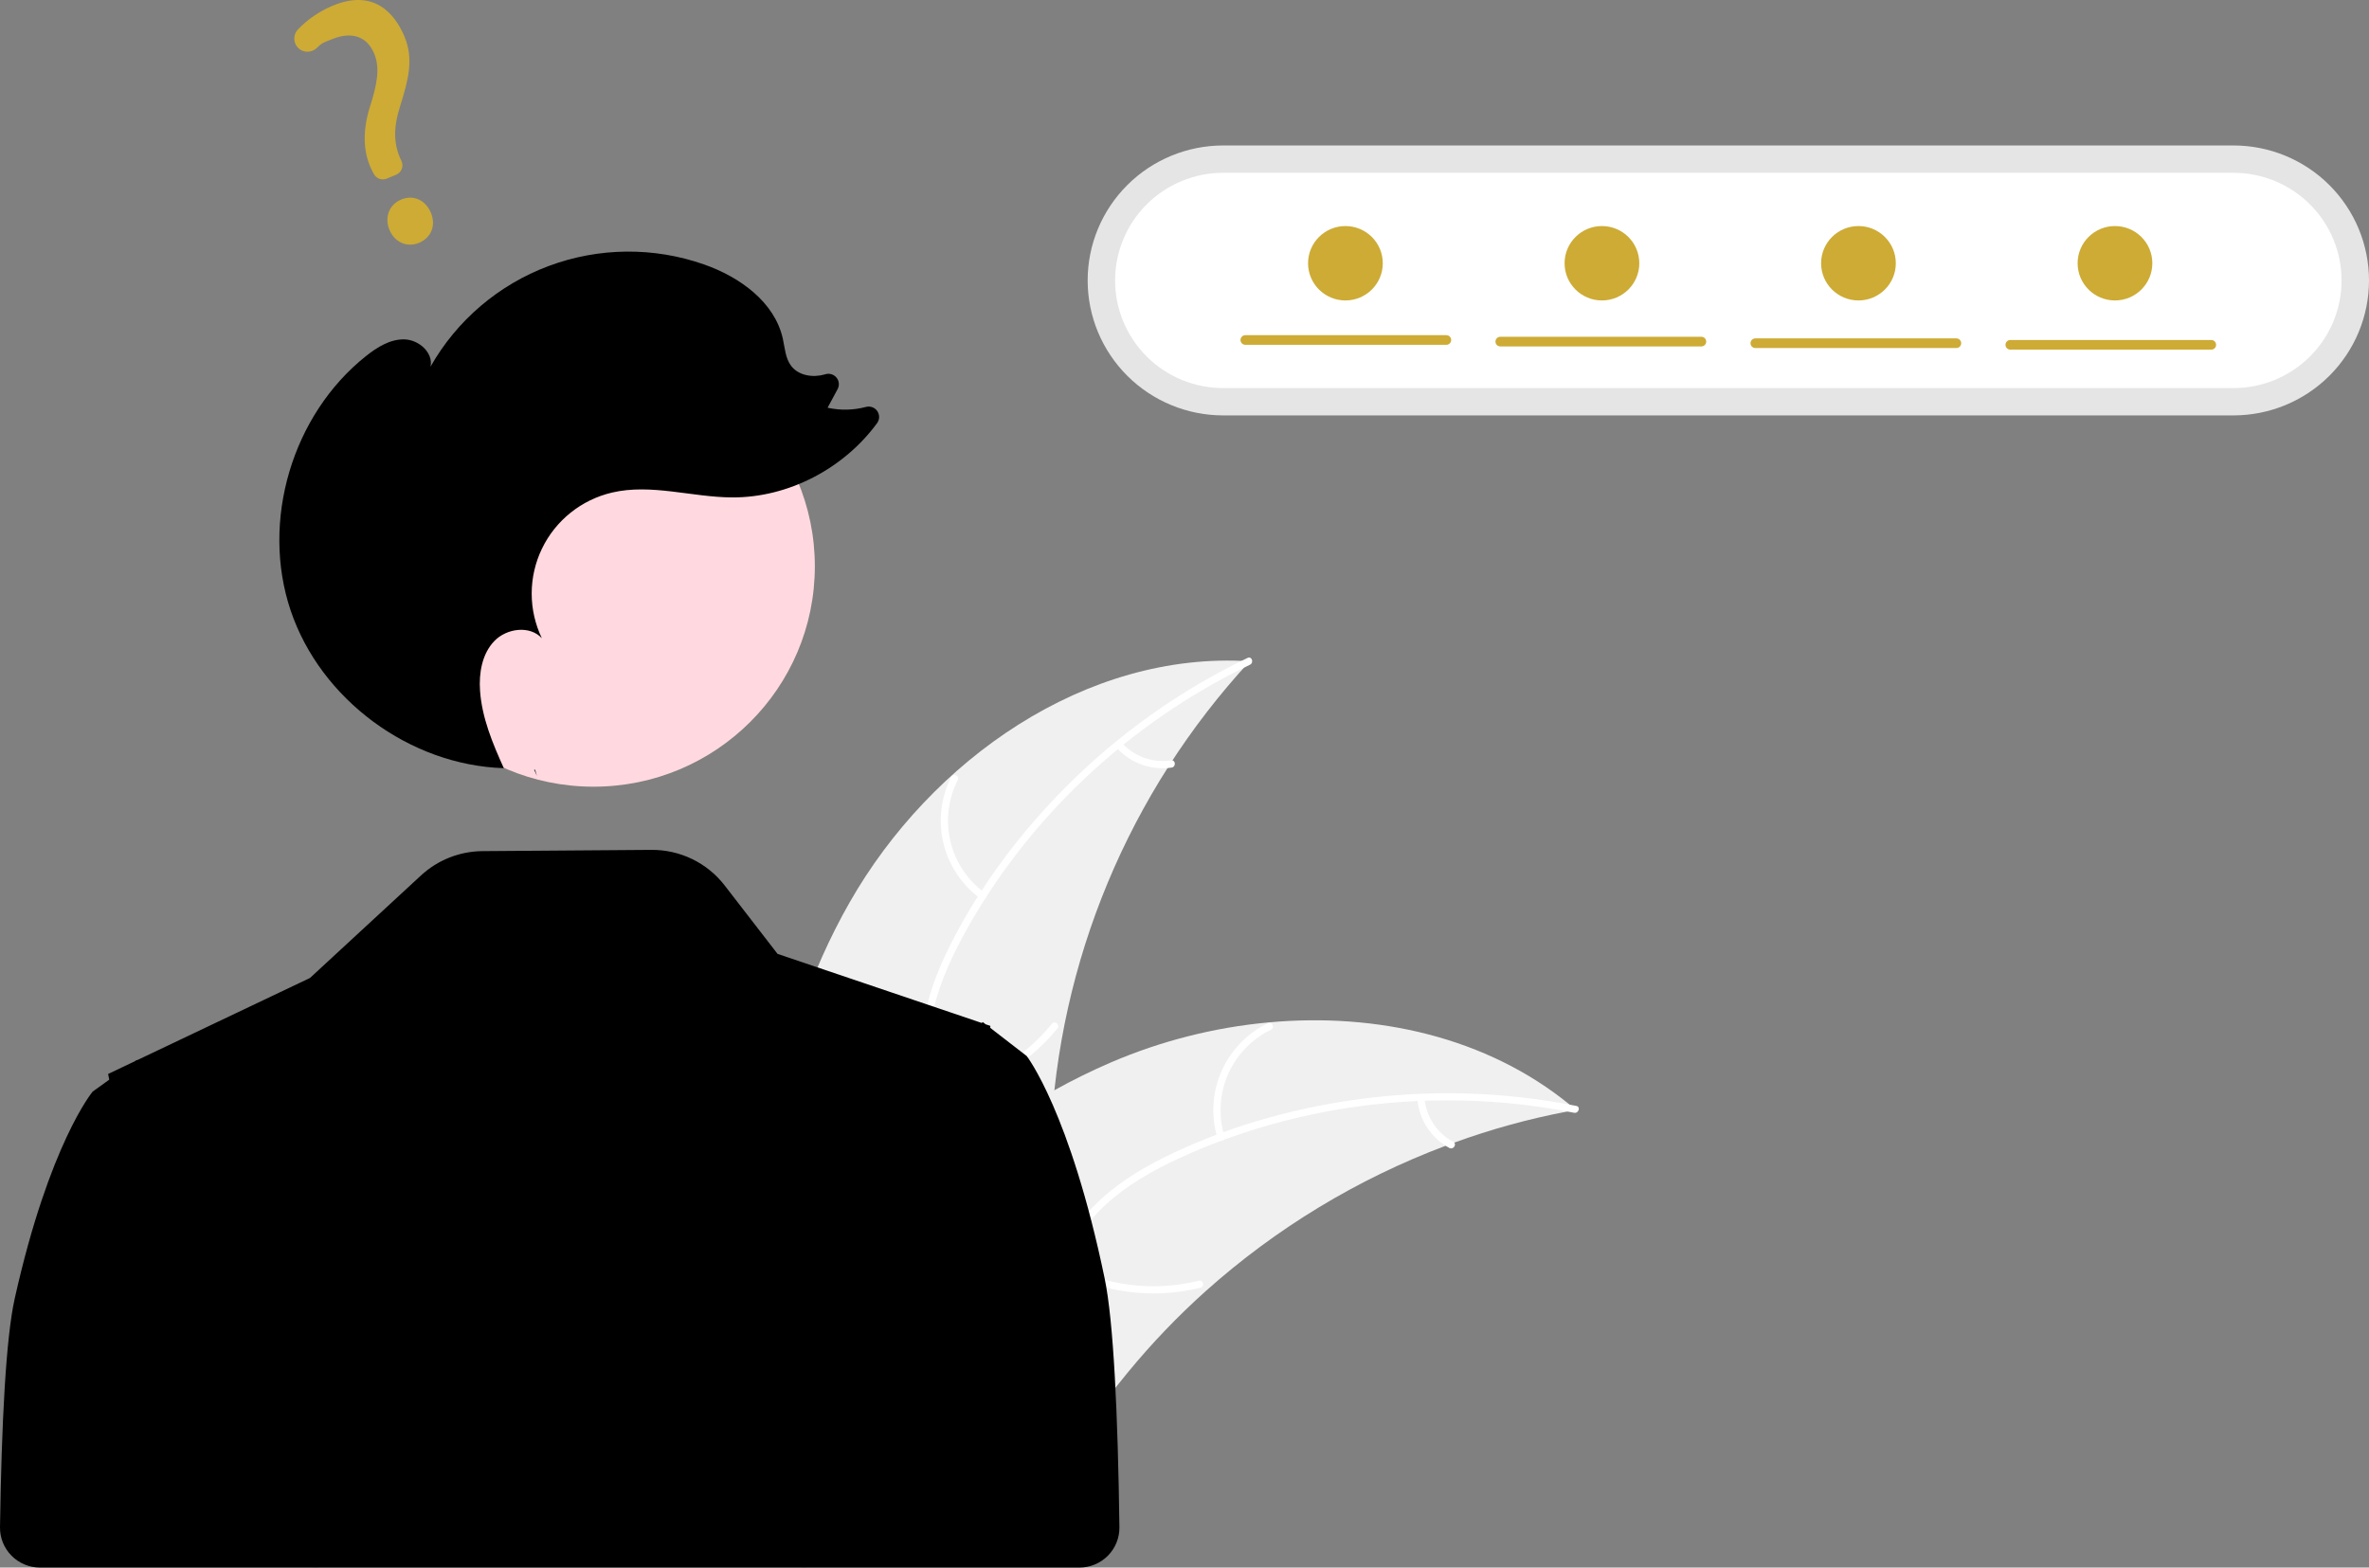 <svg width="275" height="182" viewBox="0 0 275 182" fill="none" xmlns="http://www.w3.org/2000/svg">
<rect x="0" y="0" width="275" height="182" fill="#808080" stroke="none"/>
<g clip-path="url(#clip0_1929_1395)">
<path d="M98.643 104.743C108.067 88.233 126.044 75.556 145.074 76.777C131.037 91.979 122.851 111.635 121.966 132.269C121.654 140.227 122.138 149.111 116.832 155.071C113.53 158.779 108.484 160.575 103.522 160.951C98.56 161.328 93.599 160.435 88.703 159.546L87.515 159.909C87.063 140.924 89.218 121.252 98.643 104.743Z" fill="#F0F0F0"/>
<path d="M145.102 77.175C131.03 83.921 119.03 95.189 111.664 108.93C110.072 111.901 108.716 115.053 108.124 118.385C107.533 121.719 107.946 124.893 109.089 128.059C110.135 130.954 111.541 133.794 111.861 136.892C112.199 140.157 110.993 143.209 108.821 145.632C106.165 148.597 102.597 150.434 99.045 152.109C95.102 153.97 90.976 155.84 88.183 159.312C87.844 159.733 87.209 159.185 87.547 158.765C92.406 152.724 100.725 151.588 106.493 146.722C109.185 144.451 111.205 141.359 111.078 137.736C110.966 134.567 109.519 131.637 108.435 128.715C107.297 125.647 106.729 122.562 107.138 119.291C107.555 115.945 108.79 112.734 110.299 109.735C113.703 102.973 118.361 96.765 123.698 91.398C129.83 85.23 136.978 80.151 144.83 76.383C145.316 76.15 145.585 76.943 145.102 77.175Z" fill="white"/>
<path d="M113.822 104.338C111.665 102.767 110.138 100.483 109.515 97.895C108.893 95.307 109.214 92.582 110.422 90.208C110.668 89.729 111.428 90.087 111.181 90.567C110.052 92.776 109.753 95.314 110.338 97.723C110.923 100.132 112.354 102.253 114.371 103.704C114.809 104.02 114.258 104.652 113.822 104.338Z" fill="white"/>
<path d="M108.365 126.661C113.771 125.874 118.681 123.087 122.115 118.856C122.455 118.437 123.091 118.984 122.751 119.403C119.169 123.8 114.054 126.689 108.427 127.496C107.89 127.572 107.832 126.737 108.365 126.661Z" fill="white"/>
<path d="M130.246 86.26C130.953 87.041 131.844 87.635 132.839 87.988C133.834 88.341 134.902 88.443 135.946 88.284C136.481 88.2 136.539 89.036 136.008 89.118C134.853 89.289 133.674 89.175 132.574 88.787C131.474 88.399 130.486 87.749 129.696 86.893C129.615 86.819 129.566 86.716 129.558 86.607C129.549 86.497 129.584 86.388 129.653 86.303C129.726 86.219 129.829 86.168 129.94 86.16C130.051 86.152 130.161 86.188 130.246 86.26Z" fill="white"/>
<path d="M182.938 128.86C182.606 128.921 182.273 128.982 181.937 129.05C177.469 129.899 173.077 131.108 168.805 132.665C168.473 132.78 168.138 132.902 167.81 133.027C157.558 136.887 148.115 142.61 139.961 149.904C136.719 152.809 133.704 155.956 130.941 159.317C127.126 163.958 123.361 169.294 118.376 172.32C117.859 172.642 117.323 172.931 116.771 173.187L88.052 161.324C88.001 161.264 87.946 161.211 87.894 161.151L86.725 160.73C86.856 160.547 86.995 160.359 87.125 160.176C87.201 160.07 87.282 159.966 87.357 159.859C87.409 159.789 87.462 159.719 87.505 159.652C87.522 159.629 87.54 159.606 87.554 159.589C87.597 159.522 87.644 159.465 87.684 159.405C88.459 158.356 89.243 157.311 90.035 156.269C90.038 156.263 90.038 156.263 90.047 156.259C96.104 148.337 102.878 140.849 110.578 134.623C110.809 134.436 111.043 134.242 111.288 134.06C114.775 131.273 118.484 128.774 122.379 126.589C124.516 125.399 126.712 124.318 128.959 123.349C134.768 120.857 140.935 119.291 147.234 118.707C159.79 117.546 172.579 120.397 182.209 128.252C182.455 128.453 182.695 128.652 182.938 128.86Z" fill="#F0F0F0"/>
<path d="M182.723 129.196C167.408 126.145 151.015 127.947 136.826 134.502C133.758 135.919 130.77 137.623 128.283 139.929C125.795 142.236 124.207 145.018 123.205 148.232C122.29 151.17 121.695 154.281 120.078 156.946C118.374 159.755 115.565 161.469 112.367 162.102C108.454 162.876 104.494 162.203 100.645 161.412C96.372 160.533 91.947 159.552 87.618 160.65C87.093 160.783 86.917 159.965 87.44 159.832C94.973 157.922 102.301 162.003 109.849 161.576C113.371 161.377 116.854 160.119 118.943 157.15C120.769 154.553 121.385 151.346 122.286 148.363C123.232 145.231 124.644 142.427 126.948 140.06C129.304 137.639 132.232 135.815 135.249 134.326C142.055 130.968 149.528 128.804 157.033 127.719C165.659 126.471 174.436 126.701 182.984 128.4C183.513 128.506 183.248 129.301 182.723 129.196Z" fill="white"/>
<path d="M141.325 132.129C140.552 129.581 140.714 126.843 141.782 124.403C142.849 121.963 144.753 119.98 147.153 118.809C147.639 118.573 148.029 119.315 147.542 119.551C145.305 120.637 143.532 122.484 142.543 124.758C141.553 127.033 141.413 129.584 142.147 131.952C142.305 132.467 141.483 132.641 141.325 132.129Z" fill="white"/>
<path d="M123.472 146.681C128.264 149.294 133.869 150.013 139.169 148.693C139.694 148.562 139.871 149.38 139.347 149.511C133.828 150.874 127.997 150.115 123.017 147.384C122.542 147.124 123 146.422 123.472 146.681Z" fill="white"/>
<path d="M165.368 127.542C165.461 128.59 165.813 129.598 166.394 130.477C166.975 131.355 167.766 132.076 168.696 132.575C169.173 132.83 168.715 133.532 168.24 133.279C167.215 132.723 166.343 131.925 165.699 130.956C165.055 129.987 164.659 128.875 164.546 127.718C164.527 127.61 164.549 127.499 164.609 127.406C164.669 127.314 164.761 127.248 164.869 127.221C164.977 127.198 165.091 127.219 165.184 127.279C165.278 127.339 165.344 127.434 165.368 127.542Z" fill="white"/>
<path d="M128.232 148.431C124.21 129.064 119.183 122.608 119.183 122.608L117.262 121.124L114.952 119.338L114.963 119.108L114.416 118.923L114.287 118.823L114.076 118.662L114.042 118.698L113.971 118.772L103.519 115.234L90.26 110.749L84.119 102.801C83.12 101.507 81.832 100.46 80.358 99.744C78.884 99.028 77.264 98.662 75.624 98.674L56.014 98.819C53.363 98.838 50.815 99.845 48.871 101.641L35.982 113.546L15.899 123.098L15.865 123.065L15.654 123.215L12.551 124.692L12.679 125.356L10.758 126.736C10.758 126.736 5.731 132.744 1.709 150.764C0.686 155.349 0.182 165.185 0.001 177.305C-0.009 177.918 0.105 178.527 0.334 179.096C0.563 179.665 0.904 180.183 1.336 180.62C1.768 181.057 2.283 181.404 2.851 181.641C3.419 181.878 4.028 182 4.644 182H111.913L125.302 182C125.917 182 126.526 181.878 127.094 181.641C127.661 181.404 128.176 181.058 128.608 180.622C129.04 180.185 129.381 179.668 129.61 179.099C129.84 178.531 129.954 177.923 129.945 177.31C129.768 164.121 129.264 153.403 128.232 148.431Z" fill="black"/>
<path d="M141.995 16.889C137.822 16.889 133.819 18.54 130.868 21.479C127.917 24.418 126.259 28.403 126.259 32.56C126.259 36.716 127.917 40.702 130.868 43.64C133.819 46.579 137.822 48.23 141.995 48.23H259.264C263.438 48.23 267.44 46.579 270.391 43.64C273.342 40.702 275 36.716 275 32.56C275 28.403 273.342 24.418 270.391 21.479C267.44 18.54 263.438 16.889 259.264 16.889H141.995Z" fill="#E5E5E5"/>
<path d="M141.995 20.06C138.666 20.06 135.474 21.377 133.12 23.721C130.766 26.065 129.444 29.245 129.444 32.56C129.444 35.875 130.766 39.054 133.12 41.398C135.474 43.742 138.666 45.059 141.995 45.059H259.264C262.593 45.059 265.785 43.742 268.139 41.398C270.493 39.054 271.815 35.875 271.815 32.56C271.815 29.245 270.493 26.065 268.139 23.721C265.785 21.377 262.593 20.06 259.264 20.06H141.995Z" fill="white"/>
<path d="M68.899 91.338C83.087 91.338 94.589 79.884 94.589 65.754C94.589 51.625 83.087 40.171 68.899 40.171C54.71 40.171 43.209 51.625 43.209 65.754C43.209 79.884 54.71 91.338 68.899 91.338Z" fill="#FFD9DF"/>
<path d="M62.327 90.085C62.217 89.845 62.107 89.603 61.998 89.361C62.04 89.362 62.082 89.368 62.124 89.369L62.327 90.085Z" fill="#2F2E41"/>
<path d="M42.494 41.334C43.794 40.302 45.312 39.352 46.973 39.405C48.635 39.459 50.319 40.953 49.975 42.572C53.026 37.192 57.883 33.054 63.693 30.884C69.503 28.715 75.894 28.653 81.745 30.709C85.874 32.159 89.923 35.061 90.872 39.318C91.115 40.411 91.167 41.609 91.853 42.496C92.716 43.615 94.369 43.868 95.73 43.474C95.743 43.47 95.757 43.466 95.771 43.462C96.001 43.384 96.249 43.376 96.483 43.44C96.717 43.504 96.927 43.636 97.085 43.82C97.243 44.004 97.342 44.231 97.369 44.471C97.396 44.712 97.35 44.955 97.237 45.169L96.069 47.338C97.542 47.665 99.072 47.633 100.529 47.244C100.771 47.181 101.027 47.194 101.262 47.281C101.496 47.368 101.698 47.526 101.839 47.731C101.98 47.937 102.053 48.182 102.05 48.431C102.046 48.68 101.964 48.922 101.817 49.123C97.965 54.39 91.529 57.791 84.962 57.752C80.294 57.723 75.578 56.121 71.035 57.19C69.278 57.604 67.636 58.404 66.229 59.532C64.823 60.66 63.688 62.087 62.908 63.709C62.127 65.331 61.722 67.106 61.72 68.904C61.719 70.702 62.121 72.478 62.899 74.101C61.504 72.581 58.806 72.941 57.378 74.432C55.951 75.922 55.581 78.147 55.725 80.201C55.945 83.344 57.181 86.305 58.485 89.187C47.556 88.845 37.22 81.21 33.741 70.885C30.247 60.516 33.909 48.154 42.494 41.334Z" fill="black"/>
<path opacity="0.2" d="M25.286 142.584L32.491 181.625L36.815 182L25.286 142.584Z" fill="black"/>
<path opacity="0.2" d="M104.655 139.639L97.45 181.597L93.126 182L104.655 139.639Z" fill="black"/>
<path d="M48.64 28.195C47.258 28.769 45.817 28.14 45.212 26.698C44.598 25.234 45.172 23.748 46.575 23.164C47.979 22.58 49.395 23.212 50.019 24.699C50.633 26.164 50.066 27.602 48.64 28.195ZM45.993 20.283L44.895 20.739C44.62 20.852 44.314 20.858 44.035 20.756C43.756 20.655 43.526 20.452 43.39 20.19L43.336 20.084C42.154 17.961 42.018 15.381 42.935 12.42C43.785 9.763 44.138 7.895 43.428 6.202C42.608 4.245 40.855 3.632 38.621 4.52C37.754 4.881 37.479 4.875 36.797 5.549C36.648 5.697 36.471 5.814 36.277 5.893C36.082 5.972 35.873 6.011 35.663 6.007C35.46 6.005 35.259 5.962 35.073 5.881C34.887 5.799 34.719 5.682 34.58 5.534C34.311 5.251 34.161 4.876 34.159 4.486C34.157 4.096 34.303 3.72 34.569 3.433C35.715 2.238 37.098 1.293 38.63 0.657C43.431 -1.34 45.847 1.608 46.953 4.245C48.035 6.825 47.427 9.219 46.449 12.319C45.63 14.895 45.677 16.804 46.608 18.702C46.675 18.845 46.712 19.001 46.718 19.159C46.723 19.317 46.696 19.475 46.639 19.623C46.581 19.77 46.495 19.905 46.384 20.018C46.273 20.132 46.14 20.222 45.993 20.283Z" fill="#CDAB35"/>
<path d="M167.898 40.033H144.566C144.492 40.034 144.418 40.02 144.35 39.992C144.281 39.964 144.219 39.923 144.166 39.871C144.114 39.819 144.072 39.757 144.043 39.689C144.015 39.621 144 39.548 144 39.474C144 39.4 144.015 39.327 144.043 39.259C144.072 39.191 144.114 39.129 144.166 39.077C144.219 39.025 144.281 38.983 144.35 38.956C144.418 38.928 144.492 38.914 144.566 38.914H167.898C168.047 38.915 168.189 38.974 168.293 39.079C168.398 39.184 168.456 39.326 168.456 39.474C168.456 39.621 168.398 39.763 168.293 39.868C168.189 39.973 168.047 40.032 167.898 40.033Z" fill="#CDAB35"/>
<path d="M197.497 40.22H174.164C174.09 40.22 174.017 40.206 173.948 40.178C173.879 40.151 173.817 40.109 173.765 40.057C173.712 40.005 173.67 39.944 173.642 39.875C173.613 39.807 173.599 39.734 173.599 39.66C173.599 39.587 173.613 39.513 173.642 39.445C173.67 39.377 173.712 39.315 173.765 39.263C173.817 39.211 173.879 39.17 173.948 39.142C174.017 39.114 174.09 39.1 174.164 39.101H197.497C197.571 39.1 197.644 39.114 197.713 39.142C197.781 39.17 197.844 39.211 197.896 39.263C197.949 39.315 197.991 39.377 198.019 39.445C198.048 39.513 198.062 39.587 198.062 39.66C198.062 39.734 198.048 39.807 198.019 39.875C197.991 39.944 197.949 40.005 197.896 40.057C197.844 40.109 197.781 40.151 197.713 40.178C197.644 40.206 197.571 40.22 197.497 40.22Z" fill="#CDAB35"/>
<path d="M227.095 40.407H203.763C203.614 40.406 203.472 40.346 203.368 40.241C203.263 40.136 203.204 39.995 203.204 39.847C203.204 39.699 203.263 39.557 203.368 39.452C203.472 39.348 203.614 39.288 203.763 39.287H227.095C227.169 39.287 227.242 39.301 227.311 39.329C227.38 39.357 227.442 39.398 227.495 39.45C227.547 39.502 227.589 39.564 227.618 39.632C227.646 39.7 227.661 39.773 227.661 39.847C227.661 39.921 227.646 39.994 227.618 40.062C227.589 40.13 227.547 40.192 227.495 40.244C227.442 40.296 227.38 40.337 227.311 40.365C227.242 40.393 227.169 40.407 227.095 40.407Z" fill="#CDAB35"/>
<path d="M256.693 40.593H233.361C233.213 40.592 233.071 40.533 232.966 40.428C232.861 40.323 232.803 40.181 232.803 40.033C232.803 39.886 232.861 39.744 232.966 39.639C233.071 39.534 233.213 39.475 233.361 39.474H256.693C256.842 39.475 256.984 39.534 257.088 39.639C257.193 39.744 257.251 39.886 257.251 40.033C257.251 40.181 257.193 40.323 257.088 40.428C256.984 40.533 256.842 40.592 256.693 40.593Z" fill="#CDAB35"/>
<path d="M156.181 34.883C158.576 34.883 160.517 32.949 160.517 30.564C160.517 28.179 158.576 26.246 156.181 26.246C153.786 26.246 151.844 28.179 151.844 30.564C151.844 32.949 153.786 34.883 156.181 34.883Z" fill="#CDAB35"/>
<path d="M185.958 34.883C188.353 34.883 190.294 32.949 190.294 30.564C190.294 28.179 188.353 26.246 185.958 26.246C183.563 26.246 181.621 28.179 181.621 30.564C181.621 32.949 183.563 34.883 185.958 34.883Z" fill="#CDAB35"/>
<path d="M215.735 34.883C218.13 34.883 220.071 32.949 220.071 30.564C220.071 28.179 218.13 26.246 215.735 26.246C213.34 26.246 211.398 28.179 211.398 30.564C211.398 32.949 213.34 34.883 215.735 34.883Z" fill="#CDAB35"/>
<path d="M245.512 34.883C247.907 34.883 249.848 32.949 249.848 30.564C249.848 28.179 247.907 26.246 245.512 26.246C243.117 26.246 241.176 28.179 241.176 30.564C241.176 32.949 243.117 34.883 245.512 34.883Z" fill="#CDAB35"/>
</g>
<defs>
<clipPath id="clip0_1929_1395">
<rect width="275" height="182" fill="white"/>
</clipPath>
</defs>
</svg>

